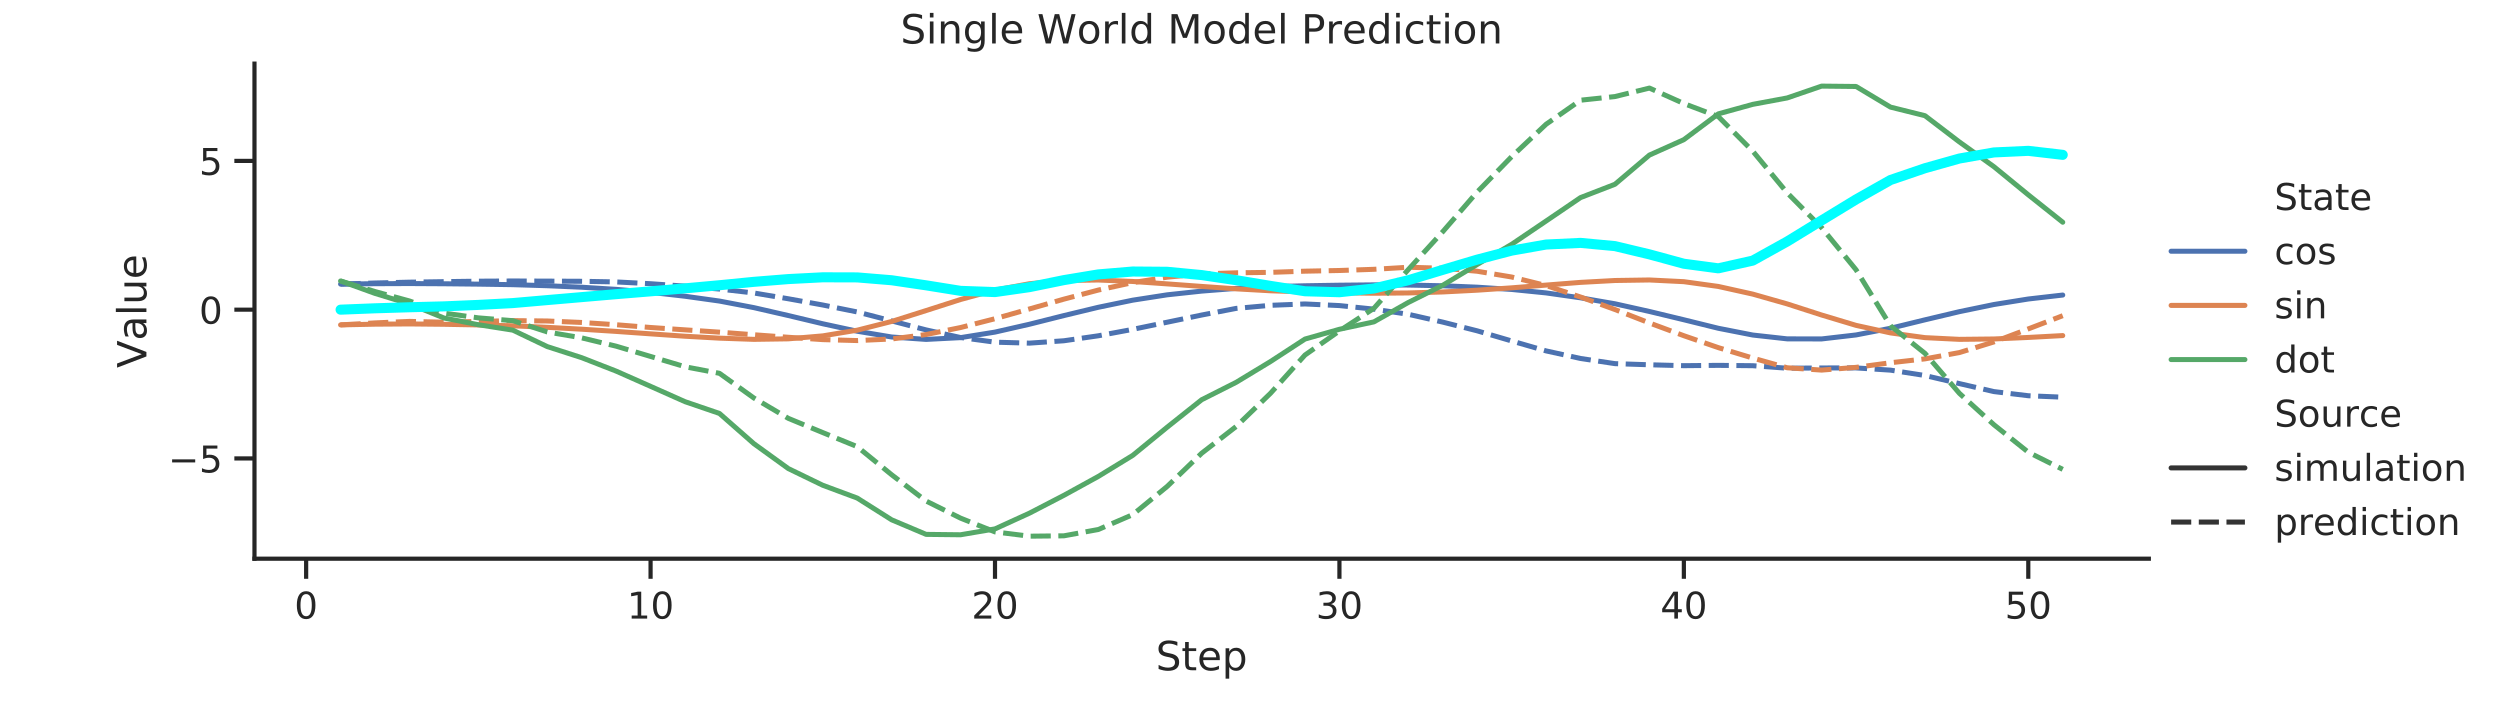 <?xml version="1.0" encoding="utf-8" standalone="no"?>
<!DOCTYPE svg PUBLIC "-//W3C//DTD SVG 1.1//EN"
  "http://www.w3.org/Graphics/SVG/1.1/DTD/svg11.dtd">
<!-- Created with matplotlib (https://matplotlib.org/) -->
<svg height="216pt" version="1.1" viewBox="0 0 745.225 216" width="745.225pt" xmlns="http://www.w3.org/2000/svg" xmlns:xlink="http://www.w3.org/1999/xlink">
 <defs>
  <style type="text/css">
*{stroke-linecap:butt;stroke-linejoin:round;}
  </style>
 </defs>
 <g id="figure_1">
  <g id="patch_1">
   <path d="M 0 216 
L 745.225 216 
L 745.225 0 
L 0 0 
z
" style="fill:#ffffff;"/>
  </g>
  <g id="axes_1">
   <g id="patch_2">
    <path d="M 75.857 166.54 
L 640.548 166.54 
L 640.548 18.96 
L 75.857 18.96 
z
" style="fill:#ffffff;"/>
   </g>
   <g id="matplotlib.axis_1">
    <g id="xtick_1">
     <g id="line2d_1">
      <defs>
       <path d="M 0 0 
L 0 6 
" id="m9f7d997851" style="stroke:#262626;stroke-width:1.25;"/>
      </defs>
      <g>
       <use style="fill:#262626;stroke:#262626;stroke-width:1.25;" x="91.257" xlink:href="#m9f7d997851" y="166.54"/>
      </g>
     </g>
     <g id="text_1">
      <!-- 0 -->
      <defs>
       <path d="M 31.781 66.406 
Q 24.172 66.406 20.328 58.906 
Q 16.5 51.422 16.5 36.375 
Q 16.5 21.391 20.328 13.891 
Q 24.172 6.391 31.781 6.391 
Q 39.453 6.391 43.281 13.891 
Q 47.125 21.391 47.125 36.375 
Q 47.125 51.422 43.281 58.906 
Q 39.453 66.406 31.781 66.406 
z
M 31.781 74.219 
Q 44.047 74.219 50.516 64.516 
Q 56.984 54.828 56.984 36.375 
Q 56.984 17.969 50.516 8.266 
Q 44.047 -1.422 31.781 -1.422 
Q 19.531 -1.422 13.062 8.266 
Q 6.594 17.969 6.594 36.375 
Q 6.594 54.828 13.062 64.516 
Q 19.531 74.219 31.781 74.219 
z
" id="DejaVuSans-48"/>
      </defs>
      <g style="fill:#262626;" transform="translate(87.758 184.398)scale(0.11 -0.11)">
       <use xlink:href="#DejaVuSans-48"/>
      </g>
     </g>
    </g>
    <g id="xtick_2">
     <g id="line2d_2">
      <g>
       <use style="fill:#262626;stroke:#262626;stroke-width:1.25;" x="193.928" xlink:href="#m9f7d997851" y="166.54"/>
      </g>
     </g>
     <g id="text_2">
      <!-- 10 -->
      <defs>
       <path d="M 12.406 8.297 
L 28.516 8.297 
L 28.516 63.922 
L 10.984 60.406 
L 10.984 69.391 
L 28.422 72.906 
L 38.281 72.906 
L 38.281 8.297 
L 54.391 8.297 
L 54.391 0 
L 12.406 0 
z
" id="DejaVuSans-49"/>
      </defs>
      <g style="fill:#262626;" transform="translate(186.93 184.398)scale(0.11 -0.11)">
       <use xlink:href="#DejaVuSans-49"/>
       <use x="63.623" xlink:href="#DejaVuSans-48"/>
      </g>
     </g>
    </g>
    <g id="xtick_3">
     <g id="line2d_3">
      <g>
       <use style="fill:#262626;stroke:#262626;stroke-width:1.25;" x="296.599" xlink:href="#m9f7d997851" y="166.54"/>
      </g>
     </g>
     <g id="text_3">
      <!-- 20 -->
      <defs>
       <path d="M 19.188 8.297 
L 53.609 8.297 
L 53.609 0 
L 7.328 0 
L 7.328 8.297 
Q 12.938 14.109 22.625 23.891 
Q 32.328 33.688 34.812 36.531 
Q 39.547 41.844 41.422 45.531 
Q 43.312 49.219 43.312 52.781 
Q 43.312 58.594 39.234 62.25 
Q 35.156 65.922 28.609 65.922 
Q 23.969 65.922 18.812 64.312 
Q 13.672 62.703 7.812 59.422 
L 7.812 69.391 
Q 13.766 71.781 18.938 73 
Q 24.125 74.219 28.422 74.219 
Q 39.75 74.219 46.484 68.547 
Q 53.219 62.891 53.219 53.422 
Q 53.219 48.922 51.531 44.891 
Q 49.859 40.875 45.406 35.406 
Q 44.188 33.984 37.641 27.219 
Q 31.109 20.453 19.188 8.297 
z
" id="DejaVuSans-50"/>
      </defs>
      <g style="fill:#262626;" transform="translate(289.601 184.398)scale(0.11 -0.11)">
       <use xlink:href="#DejaVuSans-50"/>
       <use x="63.623" xlink:href="#DejaVuSans-48"/>
      </g>
     </g>
    </g>
    <g id="xtick_4">
     <g id="line2d_4">
      <g>
       <use style="fill:#262626;stroke:#262626;stroke-width:1.25;" x="399.271" xlink:href="#m9f7d997851" y="166.54"/>
      </g>
     </g>
     <g id="text_4">
      <!-- 30 -->
      <defs>
       <path d="M 40.578 39.312 
Q 47.656 37.797 51.625 33 
Q 55.609 28.219 55.609 21.188 
Q 55.609 10.406 48.188 4.484 
Q 40.766 -1.422 27.094 -1.422 
Q 22.516 -1.422 17.656 -0.516 
Q 12.797 0.391 7.625 2.203 
L 7.625 11.719 
Q 11.719 9.328 16.594 8.109 
Q 21.484 6.891 26.812 6.891 
Q 36.078 6.891 40.938 10.547 
Q 45.797 14.203 45.797 21.188 
Q 45.797 27.641 41.281 31.266 
Q 36.766 34.906 28.719 34.906 
L 20.219 34.906 
L 20.219 43.016 
L 29.109 43.016 
Q 36.375 43.016 40.234 45.922 
Q 44.094 48.828 44.094 54.297 
Q 44.094 59.906 40.109 62.906 
Q 36.141 65.922 28.719 65.922 
Q 24.656 65.922 20.016 65.031 
Q 15.375 64.156 9.812 62.312 
L 9.812 71.094 
Q 15.438 72.656 20.344 73.438 
Q 25.25 74.219 29.594 74.219 
Q 40.828 74.219 47.359 69.109 
Q 53.906 64.016 53.906 55.328 
Q 53.906 49.266 50.438 45.094 
Q 46.969 40.922 40.578 39.312 
z
" id="DejaVuSans-51"/>
      </defs>
      <g style="fill:#262626;" transform="translate(392.272 184.398)scale(0.11 -0.11)">
       <use xlink:href="#DejaVuSans-51"/>
       <use x="63.623" xlink:href="#DejaVuSans-48"/>
      </g>
     </g>
    </g>
    <g id="xtick_5">
     <g id="line2d_5">
      <g>
       <use style="fill:#262626;stroke:#262626;stroke-width:1.25;" x="501.942" xlink:href="#m9f7d997851" y="166.54"/>
      </g>
     </g>
     <g id="text_5">
      <!-- 40 -->
      <defs>
       <path d="M 37.797 64.312 
L 12.891 25.391 
L 37.797 25.391 
z
M 35.203 72.906 
L 47.609 72.906 
L 47.609 25.391 
L 58.016 25.391 
L 58.016 17.188 
L 47.609 17.188 
L 47.609 0 
L 37.797 0 
L 37.797 17.188 
L 4.891 17.188 
L 4.891 26.703 
z
" id="DejaVuSans-52"/>
      </defs>
      <g style="fill:#262626;" transform="translate(494.943 184.398)scale(0.11 -0.11)">
       <use xlink:href="#DejaVuSans-52"/>
       <use x="63.623" xlink:href="#DejaVuSans-48"/>
      </g>
     </g>
    </g>
    <g id="xtick_6">
     <g id="line2d_6">
      <g>
       <use style="fill:#262626;stroke:#262626;stroke-width:1.25;" x="604.613" xlink:href="#m9f7d997851" y="166.54"/>
      </g>
     </g>
     <g id="text_6">
      <!-- 50 -->
      <defs>
       <path d="M 10.797 72.906 
L 49.516 72.906 
L 49.516 64.594 
L 19.828 64.594 
L 19.828 46.734 
Q 21.969 47.469 24.109 47.828 
Q 26.266 48.188 28.422 48.188 
Q 40.625 48.188 47.75 41.5 
Q 54.891 34.812 54.891 23.391 
Q 54.891 11.625 47.562 5.094 
Q 40.234 -1.422 26.906 -1.422 
Q 22.312 -1.422 17.547 -0.641 
Q 12.797 0.141 7.719 1.703 
L 7.719 11.625 
Q 12.109 9.234 16.797 8.062 
Q 21.484 6.891 26.703 6.891 
Q 35.156 6.891 40.078 11.328 
Q 45.016 15.766 45.016 23.391 
Q 45.016 31 40.078 35.438 
Q 35.156 39.891 26.703 39.891 
Q 22.75 39.891 18.812 39.016 
Q 14.891 38.141 10.797 36.281 
z
" id="DejaVuSans-53"/>
      </defs>
      <g style="fill:#262626;" transform="translate(597.614 184.398)scale(0.11 -0.11)">
       <use xlink:href="#DejaVuSans-53"/>
       <use x="63.623" xlink:href="#DejaVuSans-48"/>
      </g>
     </g>
    </g>
    <g id="text_7">
     <!-- Step -->
     <defs>
      <path d="M 53.516 70.516 
L 53.516 60.891 
Q 47.906 63.578 42.922 64.891 
Q 37.938 66.219 33.297 66.219 
Q 25.25 66.219 20.875 63.094 
Q 16.5 59.969 16.5 54.203 
Q 16.5 49.359 19.406 46.891 
Q 22.312 44.438 30.422 42.922 
L 36.375 41.703 
Q 47.406 39.594 52.656 34.297 
Q 57.906 29 57.906 20.125 
Q 57.906 9.516 50.797 4.047 
Q 43.703 -1.422 29.984 -1.422 
Q 24.812 -1.422 18.969 -0.25 
Q 13.141 0.922 6.891 3.219 
L 6.891 13.375 
Q 12.891 10.016 18.656 8.297 
Q 24.422 6.594 29.984 6.594 
Q 38.422 6.594 43.016 9.906 
Q 47.609 13.234 47.609 19.391 
Q 47.609 24.75 44.312 27.781 
Q 41.016 30.812 33.5 32.328 
L 27.484 33.5 
Q 16.453 35.688 11.516 40.375 
Q 6.594 45.062 6.594 53.422 
Q 6.594 63.094 13.406 68.656 
Q 20.219 74.219 32.172 74.219 
Q 37.312 74.219 42.625 73.281 
Q 47.953 72.359 53.516 70.516 
z
" id="DejaVuSans-83"/>
      <path d="M 18.312 70.219 
L 18.312 54.688 
L 36.812 54.688 
L 36.812 47.703 
L 18.312 47.703 
L 18.312 18.016 
Q 18.312 11.328 20.141 9.422 
Q 21.969 7.516 27.594 7.516 
L 36.812 7.516 
L 36.812 0 
L 27.594 0 
Q 17.188 0 13.234 3.875 
Q 9.281 7.766 9.281 18.016 
L 9.281 47.703 
L 2.688 47.703 
L 2.688 54.688 
L 9.281 54.688 
L 9.281 70.219 
z
" id="DejaVuSans-116"/>
      <path d="M 56.203 29.594 
L 56.203 25.203 
L 14.891 25.203 
Q 15.484 15.922 20.484 11.062 
Q 25.484 6.203 34.422 6.203 
Q 39.594 6.203 44.453 7.469 
Q 49.312 8.734 54.109 11.281 
L 54.109 2.781 
Q 49.266 0.734 44.188 -0.344 
Q 39.109 -1.422 33.891 -1.422 
Q 20.797 -1.422 13.156 6.188 
Q 5.516 13.812 5.516 26.812 
Q 5.516 40.234 12.766 48.109 
Q 20.016 56 32.328 56 
Q 43.359 56 49.781 48.891 
Q 56.203 41.797 56.203 29.594 
z
M 47.219 32.234 
Q 47.125 39.594 43.094 43.984 
Q 39.062 48.391 32.422 48.391 
Q 24.906 48.391 20.391 44.141 
Q 15.875 39.891 15.188 32.172 
z
" id="DejaVuSans-101"/>
      <path d="M 18.109 8.203 
L 18.109 -20.797 
L 9.078 -20.797 
L 9.078 54.688 
L 18.109 54.688 
L 18.109 46.391 
Q 20.953 51.266 25.266 53.625 
Q 29.594 56 35.594 56 
Q 45.562 56 51.781 48.094 
Q 58.016 40.188 58.016 27.297 
Q 58.016 14.406 51.781 6.484 
Q 45.562 -1.422 35.594 -1.422 
Q 29.594 -1.422 25.266 0.953 
Q 20.953 3.328 18.109 8.203 
z
M 48.688 27.297 
Q 48.688 37.203 44.609 42.844 
Q 40.531 48.484 33.406 48.484 
Q 26.266 48.484 22.188 42.844 
Q 18.109 37.203 18.109 27.297 
Q 18.109 17.391 22.188 11.75 
Q 26.266 6.109 33.406 6.109 
Q 40.531 6.109 44.609 11.75 
Q 48.688 17.391 48.688 27.297 
z
" id="DejaVuSans-112"/>
     </defs>
     <g style="fill:#262626;" transform="translate(344.54 199.804)scale(0.12 -0.12)">
      <use xlink:href="#DejaVuSans-83"/>
      <use x="63.477" xlink:href="#DejaVuSans-116"/>
      <use x="102.686" xlink:href="#DejaVuSans-101"/>
      <use x="164.209" xlink:href="#DejaVuSans-112"/>
     </g>
    </g>
   </g>
   <g id="matplotlib.axis_2">
    <g id="ytick_1">
     <g id="line2d_7">
      <defs>
       <path d="M 0 0 
L -6 0 
" id="m8ad96e686e" style="stroke:#262626;stroke-width:1.25;"/>
      </defs>
      <g>
       <use style="fill:#262626;stroke:#262626;stroke-width:1.25;" x="75.857" xlink:href="#m8ad96e686e" y="136.658"/>
      </g>
     </g>
     <g id="text_8">
      <!-- −5 -->
      <defs>
       <path d="M 10.594 35.5 
L 73.188 35.5 
L 73.188 27.203 
L 10.594 27.203 
z
" id="DejaVuSans-8722"/>
      </defs>
      <g style="fill:#262626;" transform="translate(50.14 140.837)scale(0.11 -0.11)">
       <use xlink:href="#DejaVuSans-8722"/>
       <use x="83.789" xlink:href="#DejaVuSans-53"/>
      </g>
     </g>
    </g>
    <g id="ytick_2">
     <g id="line2d_8">
      <g>
       <use style="fill:#262626;stroke:#262626;stroke-width:1.25;" x="75.857" xlink:href="#m8ad96e686e" y="92.309"/>
      </g>
     </g>
     <g id="text_9">
      <!-- 0 -->
      <g style="fill:#262626;" transform="translate(59.358 96.488)scale(0.11 -0.11)">
       <use xlink:href="#DejaVuSans-48"/>
      </g>
     </g>
    </g>
    <g id="ytick_3">
     <g id="line2d_9">
      <g>
       <use style="fill:#262626;stroke:#262626;stroke-width:1.25;" x="75.857" xlink:href="#m8ad96e686e" y="47.961"/>
      </g>
     </g>
     <g id="text_10">
      <!-- 5 -->
      <g style="fill:#262626;" transform="translate(59.358 52.14)scale(0.11 -0.11)">
       <use xlink:href="#DejaVuSans-53"/>
      </g>
     </g>
    </g>
    <g id="text_11">
     <!-- Value -->
     <defs>
      <path d="M 28.609 0 
L 0.781 72.906 
L 11.078 72.906 
L 34.188 11.531 
L 57.328 72.906 
L 67.578 72.906 
L 39.797 0 
z
" id="DejaVuSans-86"/>
      <path d="M 34.281 27.484 
Q 23.391 27.484 19.188 25 
Q 14.984 22.516 14.984 16.5 
Q 14.984 11.719 18.141 8.906 
Q 21.297 6.109 26.703 6.109 
Q 34.188 6.109 38.703 11.406 
Q 43.219 16.703 43.219 25.484 
L 43.219 27.484 
z
M 52.203 31.203 
L 52.203 0 
L 43.219 0 
L 43.219 8.297 
Q 40.141 3.328 35.547 0.953 
Q 30.953 -1.422 24.312 -1.422 
Q 15.922 -1.422 10.953 3.297 
Q 6 8.016 6 15.922 
Q 6 25.141 12.172 29.828 
Q 18.359 34.516 30.609 34.516 
L 43.219 34.516 
L 43.219 35.406 
Q 43.219 41.609 39.141 45 
Q 35.062 48.391 27.688 48.391 
Q 23 48.391 18.547 47.266 
Q 14.109 46.141 10.016 43.891 
L 10.016 52.203 
Q 14.938 54.109 19.578 55.047 
Q 24.219 56 28.609 56 
Q 40.484 56 46.344 49.844 
Q 52.203 43.703 52.203 31.203 
z
" id="DejaVuSans-97"/>
      <path d="M 9.422 75.984 
L 18.406 75.984 
L 18.406 0 
L 9.422 0 
z
" id="DejaVuSans-108"/>
      <path d="M 8.5 21.578 
L 8.5 54.688 
L 17.484 54.688 
L 17.484 21.922 
Q 17.484 14.156 20.5 10.266 
Q 23.531 6.391 29.594 6.391 
Q 36.859 6.391 41.078 11.031 
Q 45.312 15.672 45.312 23.688 
L 45.312 54.688 
L 54.297 54.688 
L 54.297 0 
L 45.312 0 
L 45.312 8.406 
Q 42.047 3.422 37.719 1 
Q 33.406 -1.422 27.688 -1.422 
Q 18.266 -1.422 13.375 4.438 
Q 8.5 10.297 8.5 21.578 
z
M 31.109 56 
z
" id="DejaVuSans-117"/>
     </defs>
     <g style="fill:#262626;" transform="translate(43.645 109.686)rotate(-90)scale(0.12 -0.12)">
      <use xlink:href="#DejaVuSans-86"/>
      <use x="68.299" xlink:href="#DejaVuSans-97"/>
      <use x="129.578" xlink:href="#DejaVuSans-108"/>
      <use x="157.361" xlink:href="#DejaVuSans-117"/>
      <use x="220.74" xlink:href="#DejaVuSans-101"/>
     </g>
    </g>
   </g>
   <g id="line2d_10">
    <path clip-path="url(#pdd9599eb37)" d="M 101.524 84.686 
L 111.791 84.565 
L 122.059 84.524 
L 132.326 84.585 
L 142.593 84.697 
L 152.86 84.858 
L 163.127 85.171 
L 173.394 85.619 
L 183.661 86.254 
L 193.928 87.137 
L 204.195 88.309 
L 214.463 89.743 
L 224.73 91.704 
L 234.997 94.061 
L 245.264 96.514 
L 255.531 98.736 
L 265.798 100.454 
L 276.065 101.175 
L 286.332 100.646 
L 296.599 98.995 
L 306.867 96.653 
L 317.134 94.07 
L 327.401 91.597 
L 337.668 89.476 
L 347.935 87.882 
L 358.202 86.774 
L 368.469 85.971 
L 378.736 85.455 
L 389.003 85.185 
L 399.271 85.015 
L 409.538 84.913 
L 419.805 84.973 
L 430.072 85.184 
L 440.339 85.605 
L 450.606 86.282 
L 460.873 87.314 
L 471.14 88.775 
L 481.408 90.555 
L 491.675 92.847 
L 501.942 95.321 
L 512.209 97.855 
L 522.476 99.869 
L 532.743 101.012 
L 543.01 101.034 
L 553.277 99.843 
L 563.544 97.848 
L 573.812 95.337 
L 584.079 92.9 
L 594.346 90.776 
L 604.613 89.129 
L 614.88 87.951 
" style="fill:none;stroke:#4c72b0;stroke-linecap:round;stroke-width:1.5;"/>
   </g>
   <g id="line2d_11">
    <path clip-path="url(#pdd9599eb37)" d="M 101.524 84.686 
L 111.791 84.361 
L 122.059 84.112 
L 132.326 83.957 
L 142.593 83.818 
L 152.86 83.76 
L 163.127 83.801 
L 173.394 83.85 
L 183.661 84.039 
L 193.928 84.571 
L 204.195 85.297 
L 214.463 86.166 
L 224.73 87.335 
L 234.997 89.062 
L 245.264 90.92 
L 255.531 92.99 
L 265.798 95.661 
L 276.065 98.34 
L 286.332 100.614 
L 296.599 102 
L 306.867 102.285 
L 317.134 101.58 
L 327.401 100.094 
L 337.668 98.175 
L 347.935 96.046 
L 358.202 93.908 
L 368.469 91.933 
L 378.736 91.012 
L 389.003 90.604 
L 399.271 91.09 
L 409.538 92.151 
L 419.805 93.685 
L 430.072 96.017 
L 440.339 98.618 
L 450.606 101.636 
L 460.873 104.6 
L 471.14 106.859 
L 481.408 108.399 
L 491.675 108.735 
L 501.942 109.006 
L 512.209 108.909 
L 522.476 109.013 
L 532.743 109.762 
L 543.01 109.684 
L 553.277 109.672 
L 563.544 110.335 
L 573.812 111.934 
L 584.079 114.348 
L 594.346 116.726 
L 604.613 117.966 
L 614.88 118.399 
" style="fill:none;stroke:#4c72b0;stroke-dasharray:6,2.25;stroke-dashoffset:0;stroke-width:1.5;"/>
   </g>
   <g id="line2d_12">
    <path clip-path="url(#pdd9599eb37)" d="M 101.524 96.844 
L 111.791 96.634 
L 122.059 96.56 
L 132.326 96.668 
L 142.593 96.862 
L 152.86 97.121 
L 163.127 97.574 
L 173.394 98.132 
L 183.661 98.791 
L 193.928 99.515 
L 204.195 100.226 
L 214.463 100.8 
L 224.73 101.158 
L 234.997 101.004 
L 245.264 100.119 
L 255.531 98.422 
L 265.798 95.822 
L 276.065 92.572 
L 286.332 89.279 
L 296.599 86.481 
L 306.867 84.576 
L 317.134 83.616 
L 327.401 83.468 
L 337.668 83.904 
L 347.935 84.623 
L 358.202 85.379 
L 368.469 86.105 
L 378.736 86.68 
L 389.003 87.025 
L 399.271 87.263 
L 409.538 87.413 
L 419.805 87.324 
L 430.072 87.028 
L 440.339 86.502 
L 450.606 85.802 
L 460.873 84.98 
L 471.14 84.174 
L 481.408 83.615 
L 491.675 83.456 
L 501.942 83.966 
L 512.209 85.387 
L 522.476 87.67 
L 532.743 90.594 
L 543.01 93.906 
L 553.277 96.991 
L 563.544 99.238 
L 573.812 100.646 
L 584.079 101.159 
L 594.346 101.046 
L 604.613 100.589 
L 614.88 100.034 
" style="fill:none;stroke:#dd8452;stroke-linecap:round;stroke-width:1.5;"/>
   </g>
   <g id="line2d_13">
    <path clip-path="url(#pdd9599eb37)" d="M 101.524 96.844 
L 111.791 96.254 
L 122.059 95.804 
L 132.326 96.051 
L 142.593 95.816 
L 152.86 95.575 
L 163.127 95.684 
L 173.394 96.126 
L 183.661 96.8 
L 193.928 97.621 
L 204.195 98.326 
L 214.463 99.013 
L 224.73 99.786 
L 234.997 100.538 
L 245.264 101.238 
L 255.531 101.52 
L 265.798 101.047 
L 276.065 99.723 
L 286.332 97.636 
L 296.599 95.005 
L 306.867 92.097 
L 317.134 89.171 
L 327.401 86.463 
L 337.668 84.235 
L 347.935 82.623 
L 358.202 81.654 
L 368.469 81.322 
L 378.736 81.186 
L 389.003 80.835 
L 399.271 80.632 
L 409.538 80.281 
L 419.805 79.663 
L 430.072 79.956 
L 440.339 80.856 
L 450.606 82.572 
L 460.873 85.119 
L 471.14 88.536 
L 481.408 92.271 
L 491.675 96.267 
L 501.942 100.073 
L 512.209 103.624 
L 522.476 106.732 
L 532.743 109.626 
L 543.01 110.32 
L 553.277 109.504 
L 563.544 108.13 
L 573.812 106.977 
L 584.079 105.096 
L 594.346 101.932 
L 604.613 98.045 
L 614.88 94.107 
" style="fill:none;stroke:#dd8452;stroke-dasharray:6,2.25;stroke-dashoffset:0;stroke-width:1.5;"/>
   </g>
   <g id="line2d_14">
    <path clip-path="url(#pdd9599eb37)" d="M 101.524 83.761 
L 111.791 87.469 
L 122.059 90.612 
L 132.326 94.793 
L 142.593 96.798 
L 152.86 98.41 
L 163.127 103.315 
L 173.394 106.62 
L 183.661 110.626 
L 193.928 115.166 
L 204.195 119.736 
L 214.463 123.247 
L 224.73 132.266 
L 234.997 139.685 
L 245.264 144.657 
L 255.531 148.469 
L 265.798 154.956 
L 276.065 159.293 
L 286.332 159.409 
L 296.599 157.658 
L 306.867 152.971 
L 317.134 147.654 
L 327.401 142.016 
L 337.668 135.735 
L 347.935 127.331 
L 358.202 119.16 
L 368.469 113.979 
L 378.736 107.762 
L 389.003 101.069 
L 399.271 98.154 
L 409.538 95.95 
L 419.805 90.161 
L 430.072 85.036 
L 440.339 78.827 
L 450.606 72.828 
L 460.873 65.886 
L 471.14 58.899 
L 481.408 54.925 
L 491.675 46.226 
L 501.942 41.627 
L 512.209 33.944 
L 522.476 31.108 
L 532.743 29.195 
L 543.01 25.668 
L 553.277 25.78 
L 563.544 31.932 
L 573.812 34.487 
L 584.079 42.319 
L 594.346 49.672 
L 604.613 58.075 
L 614.88 66.242 
" style="fill:none;stroke:#55a868;stroke-linecap:round;stroke-width:1.5;"/>
   </g>
   <g id="line2d_15">
    <path clip-path="url(#pdd9599eb37)" d="M 101.524 83.761 
L 111.791 86.908 
L 122.059 89.715 
L 132.326 93.335 
L 142.593 94.752 
L 152.86 95.59 
L 163.127 98.95 
L 173.394 100.716 
L 183.661 103.192 
L 193.928 106.253 
L 204.195 109.324 
L 214.463 111.279 
L 224.73 118.647 
L 234.997 124.709 
L 245.264 128.949 
L 255.531 133.143 
L 265.798 141.523 
L 276.065 149.357 
L 286.332 154.452 
L 296.599 158.554 
L 306.867 159.832 
L 317.134 159.724 
L 327.401 157.84 
L 337.668 153.406 
L 347.935 144.991 
L 358.202 135.108 
L 368.469 127.148 
L 378.736 117.224 
L 389.003 105.833 
L 399.271 98.632 
L 409.538 91.919 
L 419.805 80.345 
L 430.072 69.068 
L 440.339 57.227 
L 450.606 46.694 
L 460.873 37.036 
L 471.14 29.869 
L 481.408 28.784 
L 491.675 26.254 
L 501.942 30.865 
L 512.209 34.751 
L 522.476 45.057 
L 532.743 57.48 
L 543.01 67.861 
L 553.277 80.427 
L 563.544 97.116 
L 573.812 105.325 
L 584.079 117.249 
L 594.346 126.586 
L 604.613 134.798 
L 614.88 139.912 
" style="fill:none;stroke:#55a868;stroke-dasharray:6,2.25;stroke-dashoffset:0;stroke-width:1.5;"/>
   </g>
   <g id="line2d_16"/>
   <g id="line2d_17"/>
   <g id="line2d_18"/>
   <g id="line2d_19"/>
   <g id="line2d_20"/>
   <g id="line2d_21"/>
   <g id="line2d_22"/>
   <g id="line2d_23">
    <path clip-path="url(#pdd9599eb37)" d="M 101.524 92.309 
L 111.791 91.901 
L 122.059 91.591 
L 132.326 91.326 
L 142.593 90.889 
L 152.86 90.347 
L 163.127 89.451 
L 173.394 88.567 
L 183.661 87.686 
L 193.928 86.844 
L 204.195 85.956 
L 214.463 85.024 
L 224.73 84.014 
L 234.997 83.19 
L 245.264 82.661 
L 255.531 82.692 
L 265.798 83.54 
L 276.065 85.055 
L 286.332 86.7 
L 296.599 87.065 
L 306.867 85.593 
L 317.134 83.498 
L 327.401 81.796 
L 337.668 80.936 
L 347.935 81.018 
L 358.202 81.996 
L 368.469 83.518 
L 378.736 85.224 
L 389.003 86.821 
L 399.271 87.11 
L 409.538 85.998 
L 419.805 83.535 
L 430.072 80.444 
L 440.339 77.39 
L 450.606 74.71 
L 460.873 72.892 
L 471.14 72.403 
L 481.408 73.364 
L 491.675 75.822 
L 501.942 78.616 
L 512.209 79.988 
L 522.476 77.686 
L 532.743 71.988 
L 543.01 65.698 
L 553.277 59.449 
L 563.544 53.649 
L 573.812 50.145 
L 584.079 47.254 
L 594.346 45.441 
L 604.613 44.965 
L 614.88 46.159 
" style="fill:none;stroke:#00ffff;stroke-linecap:round;stroke-width:3;"/>
   </g>
   <g id="patch_3">
    <path d="M 75.857 166.54 
L 75.857 18.96 
" style="fill:none;stroke:#262626;stroke-linecap:square;stroke-linejoin:miter;stroke-width:1.25;"/>
   </g>
   <g id="patch_4">
    <path d="M 75.857 166.54 
L 640.548 166.54 
" style="fill:none;stroke:#262626;stroke-linecap:square;stroke-linejoin:miter;stroke-width:1.25;"/>
   </g>
   <g id="text_12">
    <!-- Single World Model Prediction -->
    <defs>
     <path d="M 9.422 54.688 
L 18.406 54.688 
L 18.406 0 
L 9.422 0 
z
M 9.422 75.984 
L 18.406 75.984 
L 18.406 64.594 
L 9.422 64.594 
z
" id="DejaVuSans-105"/>
     <path d="M 54.891 33.016 
L 54.891 0 
L 45.906 0 
L 45.906 32.719 
Q 45.906 40.484 42.875 44.328 
Q 39.844 48.188 33.797 48.188 
Q 26.516 48.188 22.312 43.547 
Q 18.109 38.922 18.109 30.906 
L 18.109 0 
L 9.078 0 
L 9.078 54.688 
L 18.109 54.688 
L 18.109 46.188 
Q 21.344 51.125 25.703 53.562 
Q 30.078 56 35.797 56 
Q 45.219 56 50.047 50.172 
Q 54.891 44.344 54.891 33.016 
z
" id="DejaVuSans-110"/>
     <path d="M 45.406 27.984 
Q 45.406 37.75 41.375 43.109 
Q 37.359 48.484 30.078 48.484 
Q 22.859 48.484 18.828 43.109 
Q 14.797 37.75 14.797 27.984 
Q 14.797 18.266 18.828 12.891 
Q 22.859 7.516 30.078 7.516 
Q 37.359 7.516 41.375 12.891 
Q 45.406 18.266 45.406 27.984 
z
M 54.391 6.781 
Q 54.391 -7.172 48.188 -13.984 
Q 42 -20.797 29.203 -20.797 
Q 24.469 -20.797 20.266 -20.094 
Q 16.062 -19.391 12.109 -17.922 
L 12.109 -9.188 
Q 16.062 -11.328 19.922 -12.344 
Q 23.781 -13.375 27.781 -13.375 
Q 36.625 -13.375 41.016 -8.766 
Q 45.406 -4.156 45.406 5.172 
L 45.406 9.625 
Q 42.625 4.781 38.281 2.391 
Q 33.938 0 27.875 0 
Q 17.828 0 11.672 7.656 
Q 5.516 15.328 5.516 27.984 
Q 5.516 40.672 11.672 48.328 
Q 17.828 56 27.875 56 
Q 33.938 56 38.281 53.609 
Q 42.625 51.219 45.406 46.391 
L 45.406 54.688 
L 54.391 54.688 
z
" id="DejaVuSans-103"/>
     <path id="DejaVuSans-32"/>
     <path d="M 3.328 72.906 
L 13.281 72.906 
L 28.609 11.281 
L 43.891 72.906 
L 54.984 72.906 
L 70.312 11.281 
L 85.594 72.906 
L 95.609 72.906 
L 77.297 0 
L 64.891 0 
L 49.516 63.281 
L 33.984 0 
L 21.578 0 
z
" id="DejaVuSans-87"/>
     <path d="M 30.609 48.391 
Q 23.391 48.391 19.188 42.75 
Q 14.984 37.109 14.984 27.297 
Q 14.984 17.484 19.156 11.844 
Q 23.344 6.203 30.609 6.203 
Q 37.797 6.203 41.984 11.859 
Q 46.188 17.531 46.188 27.297 
Q 46.188 37.016 41.984 42.703 
Q 37.797 48.391 30.609 48.391 
z
M 30.609 56 
Q 42.328 56 49.016 48.375 
Q 55.719 40.766 55.719 27.297 
Q 55.719 13.875 49.016 6.219 
Q 42.328 -1.422 30.609 -1.422 
Q 18.844 -1.422 12.172 6.219 
Q 5.516 13.875 5.516 27.297 
Q 5.516 40.766 12.172 48.375 
Q 18.844 56 30.609 56 
z
" id="DejaVuSans-111"/>
     <path d="M 41.109 46.297 
Q 39.594 47.172 37.812 47.578 
Q 36.031 48 33.891 48 
Q 26.266 48 22.188 43.047 
Q 18.109 38.094 18.109 28.812 
L 18.109 0 
L 9.078 0 
L 9.078 54.688 
L 18.109 54.688 
L 18.109 46.188 
Q 20.953 51.172 25.484 53.578 
Q 30.031 56 36.531 56 
Q 37.453 56 38.578 55.875 
Q 39.703 55.766 41.062 55.516 
z
" id="DejaVuSans-114"/>
     <path d="M 45.406 46.391 
L 45.406 75.984 
L 54.391 75.984 
L 54.391 0 
L 45.406 0 
L 45.406 8.203 
Q 42.578 3.328 38.25 0.953 
Q 33.938 -1.422 27.875 -1.422 
Q 17.969 -1.422 11.734 6.484 
Q 5.516 14.406 5.516 27.297 
Q 5.516 40.188 11.734 48.094 
Q 17.969 56 27.875 56 
Q 33.938 56 38.25 53.625 
Q 42.578 51.266 45.406 46.391 
z
M 14.797 27.297 
Q 14.797 17.391 18.875 11.75 
Q 22.953 6.109 30.078 6.109 
Q 37.203 6.109 41.297 11.75 
Q 45.406 17.391 45.406 27.297 
Q 45.406 37.203 41.297 42.844 
Q 37.203 48.484 30.078 48.484 
Q 22.953 48.484 18.875 42.844 
Q 14.797 37.203 14.797 27.297 
z
" id="DejaVuSans-100"/>
     <path d="M 9.812 72.906 
L 24.516 72.906 
L 43.109 23.297 
L 61.812 72.906 
L 76.516 72.906 
L 76.516 0 
L 66.891 0 
L 66.891 64.016 
L 48.094 14.016 
L 38.188 14.016 
L 19.391 64.016 
L 19.391 0 
L 9.812 0 
z
" id="DejaVuSans-77"/>
     <path d="M 19.672 64.797 
L 19.672 37.406 
L 32.078 37.406 
Q 38.969 37.406 42.719 40.969 
Q 46.484 44.531 46.484 51.125 
Q 46.484 57.672 42.719 61.234 
Q 38.969 64.797 32.078 64.797 
z
M 9.812 72.906 
L 32.078 72.906 
Q 44.344 72.906 50.609 67.359 
Q 56.891 61.812 56.891 51.125 
Q 56.891 40.328 50.609 34.812 
Q 44.344 29.297 32.078 29.297 
L 19.672 29.297 
L 19.672 0 
L 9.812 0 
z
" id="DejaVuSans-80"/>
     <path d="M 48.781 52.594 
L 48.781 44.188 
Q 44.969 46.297 41.141 47.344 
Q 37.312 48.391 33.406 48.391 
Q 24.656 48.391 19.812 42.844 
Q 14.984 37.312 14.984 27.297 
Q 14.984 17.281 19.812 11.734 
Q 24.656 6.203 33.406 6.203 
Q 37.312 6.203 41.141 7.25 
Q 44.969 8.297 48.781 10.406 
L 48.781 2.094 
Q 45.016 0.344 40.984 -0.531 
Q 36.969 -1.422 32.422 -1.422 
Q 20.062 -1.422 12.781 6.344 
Q 5.516 14.109 5.516 27.297 
Q 5.516 40.672 12.859 48.328 
Q 20.219 56 33.016 56 
Q 37.156 56 41.109 55.141 
Q 45.062 54.297 48.781 52.594 
z
" id="DejaVuSans-99"/>
    </defs>
    <g style="fill:#262626;" transform="translate(268.437 12.96)scale(0.12 -0.12)">
     <use xlink:href="#DejaVuSans-83"/>
     <use x="63.477" xlink:href="#DejaVuSans-105"/>
     <use x="91.26" xlink:href="#DejaVuSans-110"/>
     <use x="154.639" xlink:href="#DejaVuSans-103"/>
     <use x="218.115" xlink:href="#DejaVuSans-108"/>
     <use x="245.898" xlink:href="#DejaVuSans-101"/>
     <use x="307.422" xlink:href="#DejaVuSans-32"/>
     <use x="339.209" xlink:href="#DejaVuSans-87"/>
     <use x="438.008" xlink:href="#DejaVuSans-111"/>
     <use x="499.189" xlink:href="#DejaVuSans-114"/>
     <use x="540.303" xlink:href="#DejaVuSans-108"/>
     <use x="568.086" xlink:href="#DejaVuSans-100"/>
     <use x="631.562" xlink:href="#DejaVuSans-32"/>
     <use x="663.35" xlink:href="#DejaVuSans-77"/>
     <use x="749.629" xlink:href="#DejaVuSans-111"/>
     <use x="810.811" xlink:href="#DejaVuSans-100"/>
     <use x="874.287" xlink:href="#DejaVuSans-101"/>
     <use x="935.811" xlink:href="#DejaVuSans-108"/>
     <use x="963.594" xlink:href="#DejaVuSans-32"/>
     <use x="995.381" xlink:href="#DejaVuSans-80"/>
     <use x="1055.668" xlink:href="#DejaVuSans-114"/>
     <use x="1096.75" xlink:href="#DejaVuSans-101"/>
     <use x="1158.273" xlink:href="#DejaVuSans-100"/>
     <use x="1221.75" xlink:href="#DejaVuSans-105"/>
     <use x="1249.533" xlink:href="#DejaVuSans-99"/>
     <use x="1304.514" xlink:href="#DejaVuSans-116"/>
     <use x="1343.723" xlink:href="#DejaVuSans-105"/>
     <use x="1371.506" xlink:href="#DejaVuSans-111"/>
     <use x="1432.688" xlink:href="#DejaVuSans-110"/>
    </g>
   </g>
  </g>
  <g id="legend_1">
   <g id="line2d_24">
    <path d="M 647.186 58.748 
L 669.186 58.748 
" style="fill:none;"/>
   </g>
   <g id="line2d_25"/>
   <g id="text_13">
    <!-- State -->
    <g style="fill:#262626;" transform="translate(677.986 62.597)scale(0.11 -0.11)">
     <use xlink:href="#DejaVuSans-83"/>
     <use x="63.477" xlink:href="#DejaVuSans-116"/>
     <use x="102.686" xlink:href="#DejaVuSans-97"/>
     <use x="163.965" xlink:href="#DejaVuSans-116"/>
     <use x="203.174" xlink:href="#DejaVuSans-101"/>
    </g>
   </g>
   <g id="line2d_26">
    <path d="M 647.186 74.893 
L 669.186 74.893 
" style="fill:none;stroke:#4c72b0;stroke-linecap:round;stroke-width:1.5;"/>
   </g>
   <g id="line2d_27"/>
   <g id="text_14">
    <!-- cos -->
    <defs>
     <path d="M 44.281 53.078 
L 44.281 44.578 
Q 40.484 46.531 36.375 47.5 
Q 32.281 48.484 27.875 48.484 
Q 21.188 48.484 17.844 46.438 
Q 14.5 44.391 14.5 40.281 
Q 14.5 37.156 16.891 35.375 
Q 19.281 33.594 26.516 31.984 
L 29.594 31.297 
Q 39.156 29.25 43.188 25.516 
Q 47.219 21.781 47.219 15.094 
Q 47.219 7.469 41.188 3.016 
Q 35.156 -1.422 24.609 -1.422 
Q 20.219 -1.422 15.453 -0.562 
Q 10.688 0.297 5.422 2 
L 5.422 11.281 
Q 10.406 8.688 15.234 7.391 
Q 20.062 6.109 24.812 6.109 
Q 31.156 6.109 34.562 8.281 
Q 37.984 10.453 37.984 14.406 
Q 37.984 18.062 35.516 20.016 
Q 33.062 21.969 24.703 23.781 
L 21.578 24.516 
Q 13.234 26.266 9.516 29.906 
Q 5.812 33.547 5.812 39.891 
Q 5.812 47.609 11.281 51.797 
Q 16.75 56 26.812 56 
Q 31.781 56 36.172 55.266 
Q 40.578 54.547 44.281 53.078 
z
" id="DejaVuSans-115"/>
    </defs>
    <g style="fill:#262626;" transform="translate(677.986 78.743)scale(0.11 -0.11)">
     <use xlink:href="#DejaVuSans-99"/>
     <use x="54.98" xlink:href="#DejaVuSans-111"/>
     <use x="116.162" xlink:href="#DejaVuSans-115"/>
    </g>
   </g>
   <g id="line2d_28">
    <path d="M 647.186 91.039 
L 669.186 91.039 
" style="fill:none;stroke:#dd8452;stroke-linecap:round;stroke-width:1.5;"/>
   </g>
   <g id="line2d_29"/>
   <g id="text_15">
    <!-- sin -->
    <g style="fill:#262626;" transform="translate(677.986 94.889)scale(0.11 -0.11)">
     <use xlink:href="#DejaVuSans-115"/>
     <use x="52.1" xlink:href="#DejaVuSans-105"/>
     <use x="79.883" xlink:href="#DejaVuSans-110"/>
    </g>
   </g>
   <g id="line2d_30">
    <path d="M 647.186 107.185 
L 669.186 107.185 
" style="fill:none;stroke:#55a868;stroke-linecap:round;stroke-width:1.5;"/>
   </g>
   <g id="line2d_31"/>
   <g id="text_16">
    <!-- dot -->
    <g style="fill:#262626;" transform="translate(677.986 111.035)scale(0.11 -0.11)">
     <use xlink:href="#DejaVuSans-100"/>
     <use x="63.477" xlink:href="#DejaVuSans-111"/>
     <use x="124.658" xlink:href="#DejaVuSans-116"/>
    </g>
   </g>
   <g id="line2d_32">
    <path d="M 647.186 123.331 
L 669.186 123.331 
" style="fill:none;"/>
   </g>
   <g id="line2d_33"/>
   <g id="text_17">
    <!-- Source -->
    <g style="fill:#262626;" transform="translate(677.986 127.181)scale(0.11 -0.11)">
     <use xlink:href="#DejaVuSans-83"/>
     <use x="63.477" xlink:href="#DejaVuSans-111"/>
     <use x="124.658" xlink:href="#DejaVuSans-117"/>
     <use x="188.037" xlink:href="#DejaVuSans-114"/>
     <use x="229.119" xlink:href="#DejaVuSans-99"/>
     <use x="284.1" xlink:href="#DejaVuSans-101"/>
    </g>
   </g>
   <g id="line2d_34">
    <path d="M 647.186 139.477 
L 669.186 139.477 
" style="fill:none;stroke:#333333;stroke-linecap:round;stroke-width:1.5;"/>
   </g>
   <g id="line2d_35"/>
   <g id="text_18">
    <!-- simulation -->
    <defs>
     <path d="M 52 44.188 
Q 55.375 50.25 60.062 53.125 
Q 64.75 56 71.094 56 
Q 79.641 56 84.281 50.016 
Q 88.922 44.047 88.922 33.016 
L 88.922 0 
L 79.891 0 
L 79.891 32.719 
Q 79.891 40.578 77.094 44.375 
Q 74.312 48.188 68.609 48.188 
Q 61.625 48.188 57.562 43.547 
Q 53.516 38.922 53.516 30.906 
L 53.516 0 
L 44.484 0 
L 44.484 32.719 
Q 44.484 40.625 41.703 44.406 
Q 38.922 48.188 33.109 48.188 
Q 26.219 48.188 22.156 43.531 
Q 18.109 38.875 18.109 30.906 
L 18.109 0 
L 9.078 0 
L 9.078 54.688 
L 18.109 54.688 
L 18.109 46.188 
Q 21.188 51.219 25.484 53.609 
Q 29.781 56 35.688 56 
Q 41.656 56 45.828 52.969 
Q 50 49.953 52 44.188 
z
" id="DejaVuSans-109"/>
    </defs>
    <g style="fill:#262626;" transform="translate(677.986 143.327)scale(0.11 -0.11)">
     <use xlink:href="#DejaVuSans-115"/>
     <use x="52.1" xlink:href="#DejaVuSans-105"/>
     <use x="79.883" xlink:href="#DejaVuSans-109"/>
     <use x="177.295" xlink:href="#DejaVuSans-117"/>
     <use x="240.674" xlink:href="#DejaVuSans-108"/>
     <use x="268.457" xlink:href="#DejaVuSans-97"/>
     <use x="329.736" xlink:href="#DejaVuSans-116"/>
     <use x="368.945" xlink:href="#DejaVuSans-105"/>
     <use x="396.729" xlink:href="#DejaVuSans-111"/>
     <use x="457.91" xlink:href="#DejaVuSans-110"/>
    </g>
   </g>
   <g id="line2d_36">
    <path d="M 647.186 155.623 
L 669.186 155.623 
" style="fill:none;stroke:#333333;stroke-dasharray:6,2.25;stroke-dashoffset:0;stroke-width:1.5;"/>
   </g>
   <g id="line2d_37"/>
   <g id="text_19">
    <!-- prediction -->
    <g style="fill:#262626;" transform="translate(677.986 159.473)scale(0.11 -0.11)">
     <use xlink:href="#DejaVuSans-112"/>
     <use x="63.477" xlink:href="#DejaVuSans-114"/>
     <use x="104.559" xlink:href="#DejaVuSans-101"/>
     <use x="166.082" xlink:href="#DejaVuSans-100"/>
     <use x="229.559" xlink:href="#DejaVuSans-105"/>
     <use x="257.342" xlink:href="#DejaVuSans-99"/>
     <use x="312.322" xlink:href="#DejaVuSans-116"/>
     <use x="351.531" xlink:href="#DejaVuSans-105"/>
     <use x="379.314" xlink:href="#DejaVuSans-111"/>
     <use x="440.496" xlink:href="#DejaVuSans-110"/>
    </g>
   </g>
  </g>
 </g>
 <defs>
  <clipPath id="pdd9599eb37">
   <rect height="147.58" width="564.691" x="75.857" y="18.96"/>
  </clipPath>
 </defs>
</svg>

